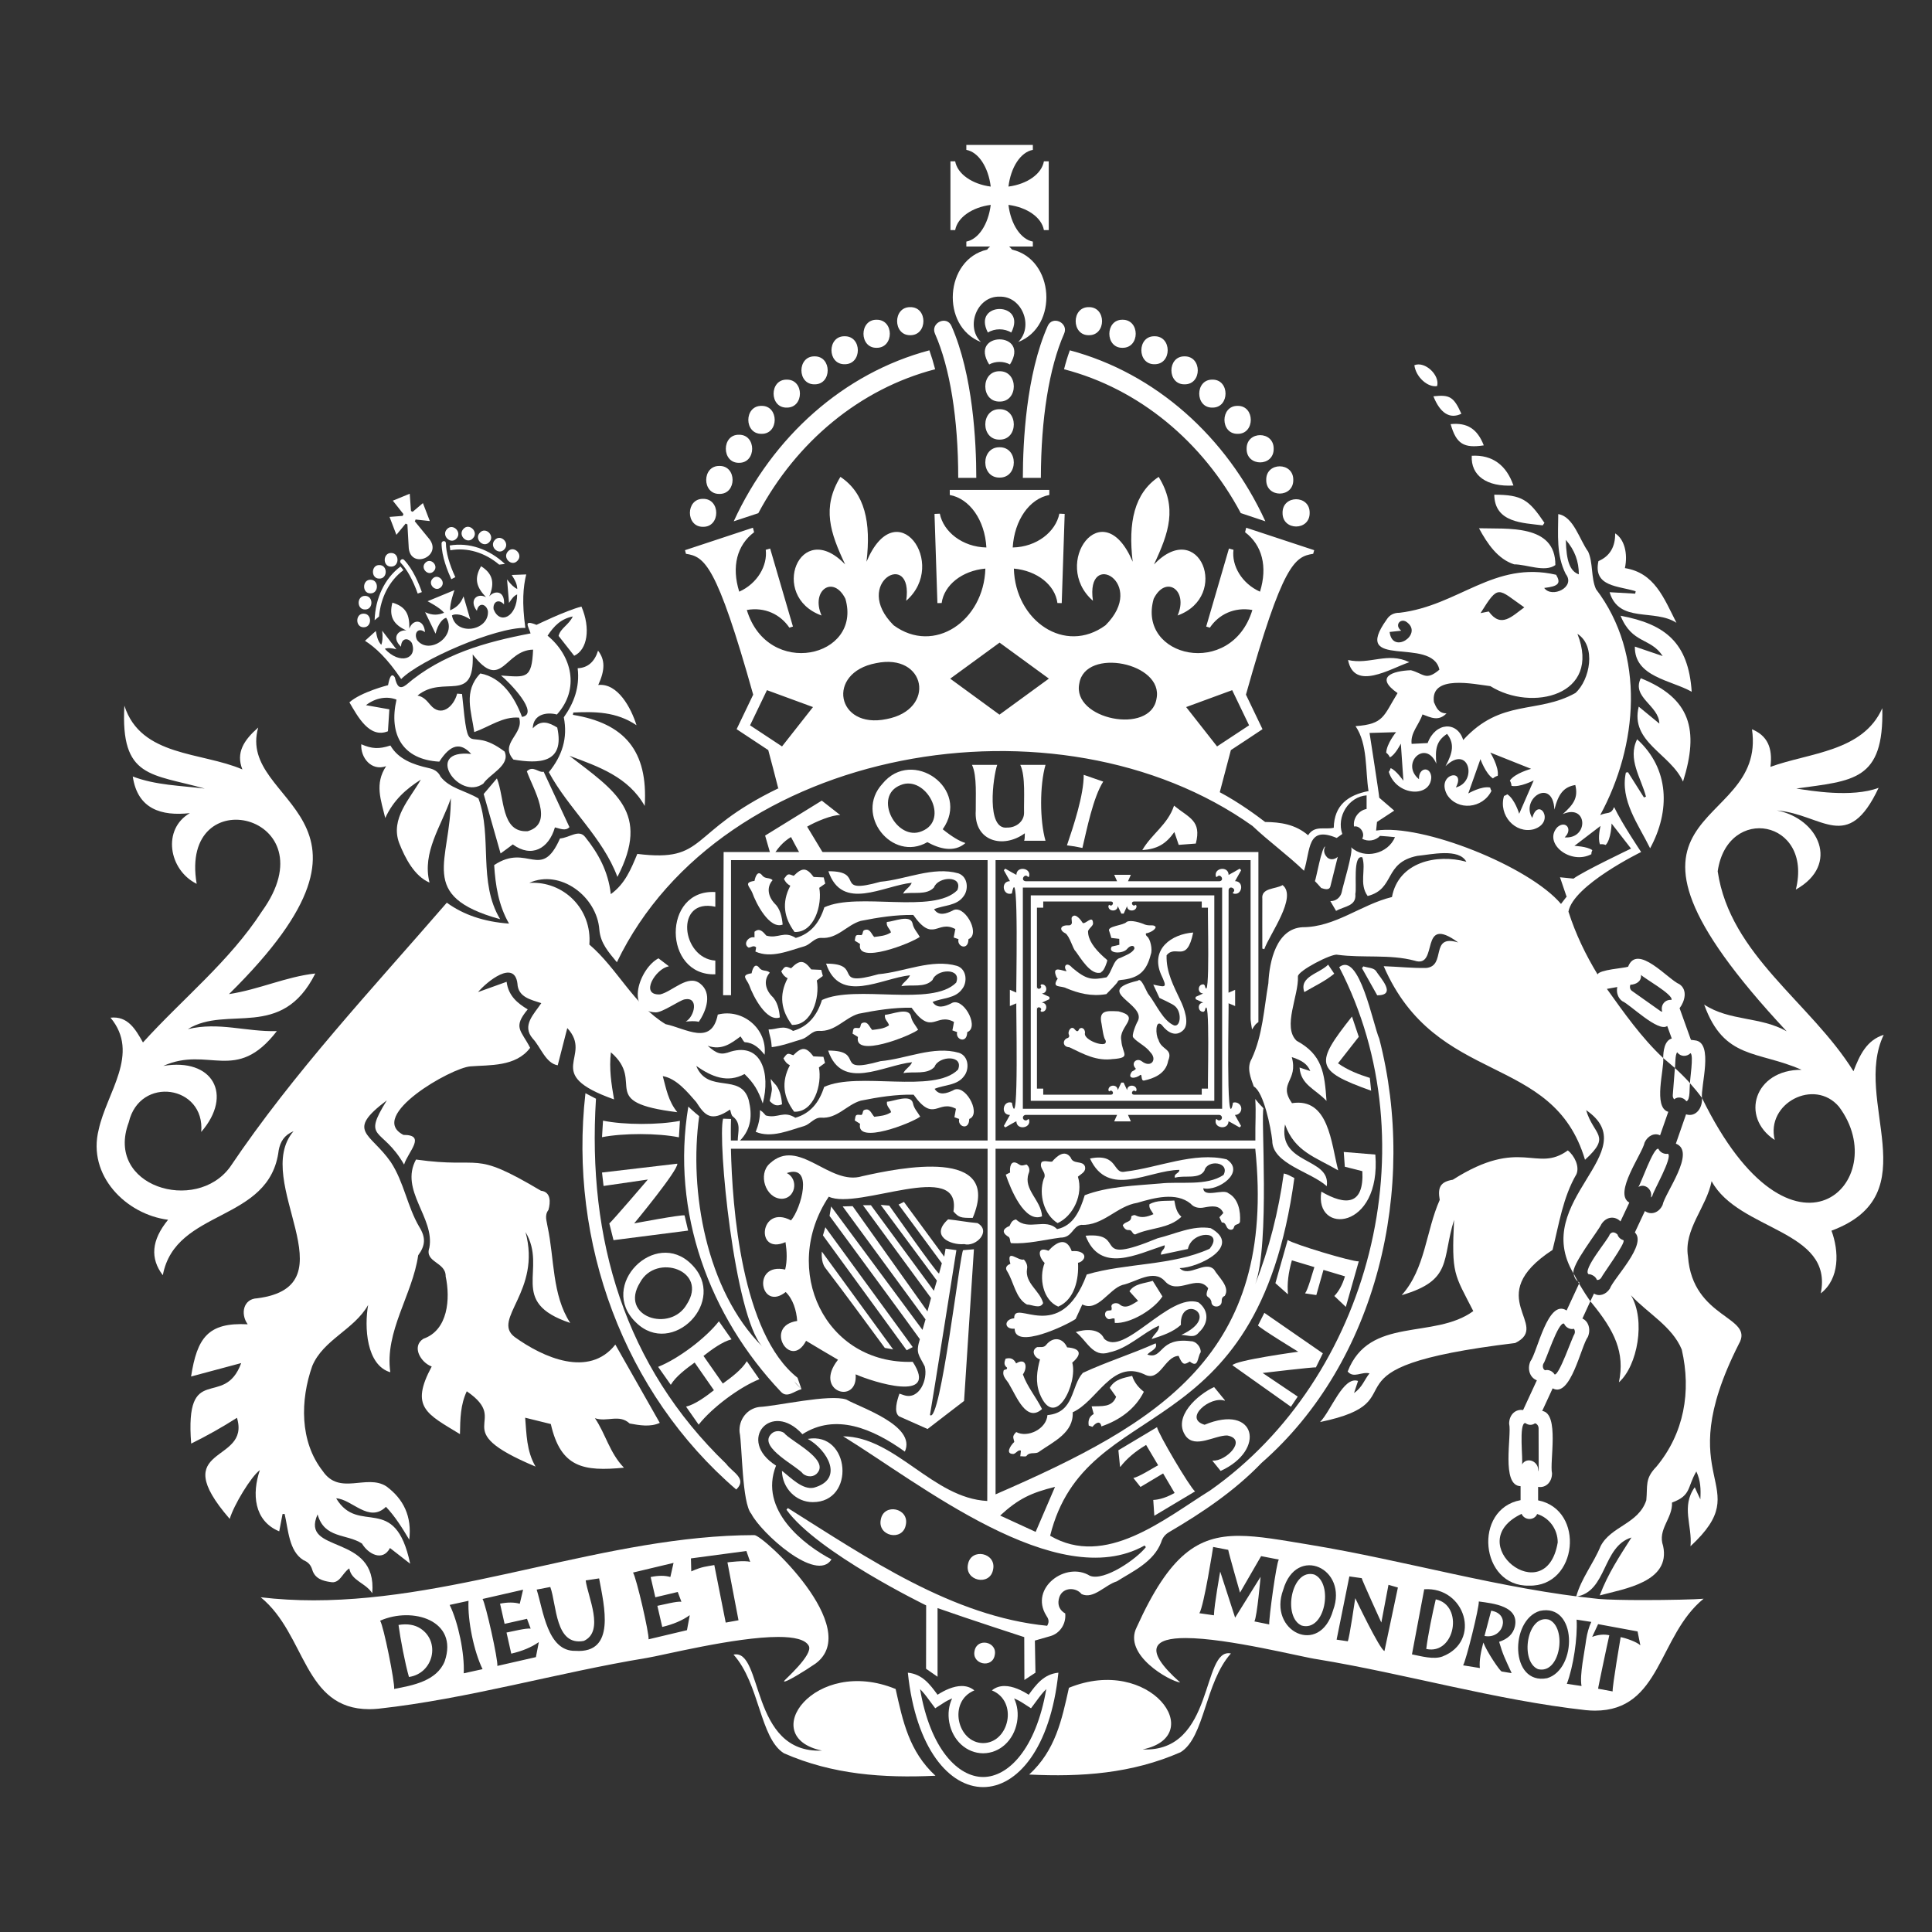 <svg xmlns="http://www.w3.org/2000/svg" viewBox="0 0 40 40" height="40" width="40">

    <rect x="0" y="0" width="40" height="40" fill="#333333" stroke="none"/>

    <path fill="#ffffff" fill-rule="evenodd" d="M34.605 20.702C34.478 20.689 34.372 20.805 34.415 20.947C34.403 20.945 34.39 20.941 34.379 20.934L33.787 20.515C33.747 20.487 33.736 20.431 33.756 20.388C33.868 20.383 33.989 20.323 33.975 20.183C34.02 20.243 34.657 20.596 34.605 20.702ZM32.428 18.573C32.393 18.62 32.319 18.715 32.319 18.715C31.664 17.939 29.449 17.05 28.491 17.196C28.491 17.196 28.503 17.08 28.509 17.018L28.502 17.022L28.866 16.783L28.556 16.516C28.558 16.479 28.355 15.175 28.355 15.175L28.904 15.159C28.904 15.159 28.709 15.396 28.7 15.584C28.731 15.607 28.758 15.638 28.776 15.68C28.886 15.631 29.003 15.396 29.003 15.396L29.056 16.165C29.056 16.165 28.902 15.943 28.792 15.904C28.783 15.932 28.772 15.958 28.753 15.98C28.911 16.492 29.633 16.522 29.633 16.083C29.61 15.855 29.366 15.892 29.379 16.133C28.984 15.808 29.518 15.291 29.738 15.812C29.711 15.511 29.735 15.342 29.96 15.194C30.11 15.388 30.088 15.571 29.928 15.863C30.413 15.396 30.599 16.187 30.142 16.303C30.364 15.889 29.724 16.019 29.96 16.454C30.175 16.794 30.697 16.744 30.879 16.374C30.866 16.354 30.857 16.329 30.852 16.305C30.67 16.268 30.399 16.428 30.399 16.428L30.651 15.717C30.651 15.717 30.758 16.021 30.91 16.116C30.937 16.09 30.973 16.072 31.009 16.062C31.038 15.876 30.855 15.581 30.855 15.581L31.7 15.918C31.7 15.918 31.366 16.006 31.26 16.161C31.28 16.195 31.292 16.232 31.294 16.27C31.469 16.307 31.754 16.157 31.754 16.157L31.453 16.848C31.453 16.848 31.364 16.546 31.207 16.445C31.188 16.46 31.164 16.471 31.139 16.479C31.02 16.878 31.37 17.268 31.754 17.169C32.218 17.024 31.85 16.477 31.724 16.934C31.473 16.533 32.15 16.09 32.182 16.762C32.263 16.439 32.374 16.292 32.615 16.253C32.679 16.516 32.579 16.656 32.354 16.856C32.875 16.628 32.899 17.377 32.395 17.337C32.57 17.169 32.415 16.977 32.244 17.125C31.942 17.451 32.507 17.916 32.948 17.685C32.946 17.655 32.955 17.627 32.967 17.601C32.857 17.522 32.597 17.513 32.597 17.513L33.137 17.1C33.137 17.1 33.074 17.351 33.126 17.481C33.166 17.474 33.206 17.479 33.244 17.494C33.359 17.375 33.366 17.05 33.366 17.05L33.769 17.569C33.769 17.569 32.758 18.051 32.578 18.191L32.298 18.163L32.437 18.572L32.428 18.573ZM29.451 14.791C29.619 14.852 29.778 14.944 29.949 14.77C29.785 14.768 29.736 14.651 29.688 14.537C29.608 13.96 30.518 14.165 30.857 14.206C31.711 14.742 33.164 14.4 32.659 13.123C33.054 13.376 32.919 14.076 32.617 14.348C31.828 14.789 31.081 14.458 30.294 15.321C30.173 14.927 29.72 14.948 29.558 15.384C29.408 15.394 29.368 15.392 29.226 15.401C29.198 15.172 29.379 15.007 29.451 14.791ZM31.559 12.575C31.307 12.754 31.079 13.017 30.823 12.66C30.763 12.672 30.715 12.683 30.653 12.694C31.034 12.084 31.003 12.188 31.559 12.575ZM32.419 11.178C32.606 11.393 32.688 11.626 32.688 11.891C32.507 11.828 32.428 11.622 32.419 11.178ZM24.558 14.639L25.511 14.289L25.861 15.017L25.198 15.454L24.558 14.639ZM23.944 14.468C23.823 15.222 22.188 14.897 22.346 14.15C22.467 13.396 24.101 13.721 23.944 14.468ZM20.693 14.796L19.673 14.051L20.695 13.305L21.716 14.05L20.693 14.796ZM18.354 14.888C17.317 15.104 17.097 13.926 18.137 13.73C19.173 13.512 19.393 14.692 18.354 14.888ZM16.191 15.454L15.529 15.017L15.879 14.289L16.832 14.639L16.191 15.454ZM28.771 13.084C28.854 13.075 28.92 13.067 29.012 13.058C28.854 12.939 29.009 12.774 29.141 12.892C29.453 13.144 28.825 13.555 28.771 13.084ZM35.096 21.54L35.009 21.529L34.774 20.874C34.884 20.728 34.944 20.495 34.771 20.377C34.541 20.284 33.899 19.522 33.708 20.015C33.626 20.045 33.115 20.075 33.076 20.174C32.832 19.772 32.624 19.346 32.473 18.874C32.572 18.325 33.978 17.64 33.978 17.64C33.978 17.64 33.578 17.046 33.419 16.71C33.348 16.875 33.283 16.805 33.13 16.876C33.91 15.442 34.076 13.553 33.043 12.197C32.937 11.962 32.986 11.652 32.881 11.421C32.702 11.176 32.579 10.694 32.262 10.644C32.26 11.07 32.218 11.488 32.417 11.884C32.63 12.158 32.128 12.392 31.971 12.173C32.271 12.138 32.321 12.076 32.218 11.9C30.928 11.602 30.207 12.539 28.976 12.687C28.868 12.685 28.771 12.726 28.709 12.828C27.951 13.885 29.653 13.163 29.801 13.865C29.518 14.105 29.478 13.947 29.211 13.876C28.828 13.891 28.456 14.016 28.935 14.35C28.642 14.824 28.657 14.992 28.065 15.034C28.321 15.409 28.265 15.952 28.334 16.378C27.91 16.46 27.623 16.671 27.614 17.138C27.424 17.183 27.218 17.08 27.083 17.293C26.817 17.065 26.511 17.022 26.193 17.018C26.038 16.899 25.66 16.617 25.254 16.402C25.336 16.092 25.411 15.801 25.484 15.53C25.603 15.452 26.029 15.172 26.139 15.097C26.083 14.979 25.857 14.509 25.796 14.382C26.556 11.676 26.803 11.525 27.188 11.466L27.209 11.391L25.801 10.926L25.778 11.019C26.132 11.286 26.247 11.731 26.087 12.25C25.711 12.082 25.496 11.712 25.538 11.383C25.53 11.381 25.444 11.357 25.444 11.357L24.973 12.972C24.973 12.972 25.041 12.993 25.049 12.995C25.233 12.72 25.556 12.563 25.929 12.629C25.494 14.061 23.536 13.613 23.886 12.397C24.135 11.895 24.61 12.218 24.381 12.743C25.48 12.345 24.832 10.709 23.892 11.686C24.202 11.027 24.379 10.509 23.989 9.873C23.484 10.211 23.354 10.818 23.451 11.63C22.83 10.162 21.749 11.673 22.628 12.438C22.469 11.35 23.767 12.069 22.888 12.946C22.05 13.56 21.02 12.855 20.991 11.772C21.474 11.816 21.845 12.113 21.893 12.485C21.902 12.485 21.982 12.487 21.982 12.487L22.043 10.64C22.043 10.64 21.942 10.635 21.933 10.635C21.857 11.01 21.465 11.325 20.967 11.335C21.002 10.765 21.317 10.323 21.725 10.248V10.143H19.664V10.248C20.074 10.323 20.39 10.765 20.422 11.335C19.926 11.325 19.532 11.01 19.458 10.635C19.449 10.635 19.348 10.64 19.348 10.64L19.408 12.487C19.408 12.487 19.487 12.485 19.496 12.485C19.547 12.113 19.917 11.816 20.401 11.772C20.37 12.855 19.339 13.56 18.502 12.946C17.622 12.069 18.922 11.35 18.762 12.438C19.642 11.671 18.558 10.164 17.94 11.63C18.036 10.818 17.908 10.211 17.4 9.873C17.011 10.509 17.187 11.027 17.498 11.686C16.558 10.709 15.911 12.347 17.009 12.743C16.781 12.218 17.254 11.897 17.503 12.397C17.855 13.614 15.895 14.059 15.462 12.629C15.835 12.563 16.157 12.72 16.343 12.995C16.35 12.993 16.417 12.972 16.417 12.972L15.945 11.357C15.945 11.357 15.861 11.381 15.854 11.383C15.893 11.712 15.68 12.082 15.305 12.25C15.142 11.731 15.258 11.286 15.613 11.019L15.588 10.926L14.182 11.391L14.202 11.466C14.586 11.525 14.834 11.676 15.594 14.382C15.532 14.513 15.308 14.976 15.251 15.097C15.359 15.17 15.79 15.454 15.906 15.53C15.973 15.777 16.041 16.042 16.113 16.322C16.117 16.32 16.119 16.318 16.122 16.316C16.119 16.327 16.117 16.329 16.113 16.322C14.222 17.237 14.651 17.858 13.195 17.679C13.065 17.991 12.942 18.299 12.646 18.512C12.592 18.034 12.384 17.664 12.113 17.326C11.98 17.164 11.796 17.343 11.594 17.36C11.2 18.25 10.926 17.446 10.231 17.911C10.258 18.327 10.319 18.74 10.539 19.122C10.021 19.085 9.593 18.939 9.251 18.689C7.704 20.478 6.086 22.196 4.763 24.162C4.057 25.129 2.166 24.567 2.666 23.236C2.893 22.265 4.25 22.47 4.166 23.436C4.835 22.664 4.404 21.895 3.38 22.069C4.321 21.647 4.886 22.444 5.732 21.348C5.084 21.365 4.536 21.152 3.889 21.307C4.707 20.801 5.83 21.552 6.528 20.155C5.92 20.222 5.37 20.485 4.741 20.582C8.518 16.858 4.884 16.675 5.346 15.063C5.05 15.323 4.88 15.582 5.018 15.93C4.171 15.564 2.916 15.672 2.575 14.61C2.492 16.122 3.135 16.014 4.24 16.327C3.731 16.264 3.227 16.258 2.749 16.077C2.848 16.755 3.344 16.899 3.931 16.835C3.357 17.164 3.487 18.008 4.072 18.299C3.698 16.109 6.87 16.86 5.422 18.87C4.749 19.907 3.778 20.678 2.96 21.583C2.805 21.309 2.646 21.031 2.288 21.07C2.909 21.815 2.207 22.621 2.043 23.389C1.803 24.337 2.611 25.144 3.48 25.254C3.133 25.678 3.106 26.055 3.371 26.402C3.633 25.009 5.586 25.323 5.77 23.816C5.803 23.639 5.884 23.501 6.077 23.421C5.196 24.449 7.312 26.626 5.324 26.88C5.041 26.89 4.971 27.198 5.128 27.418C4.306 27.375 4.081 27.698 3.956 28.499C4.317 28.402 4.655 28.311 4.994 28.221C4.637 29.19 3.824 28.163 3.958 29.888C4.29 29.724 4.602 29.548 4.906 29.354C5.198 30.321 3.418 29.903 4.756 31.447C4.841 31.16 5.198 30.57 5.38 30.437C5.214 30.924 5.254 31.486 5.781 31.705C5.806 31.574 5.828 31.46 5.85 31.346C5.873 31.345 5.87 31.345 5.893 31.345C5.969 31.666 5.98 32.114 6.281 32.3C6.38 32.342 6.435 32.398 6.467 32.506C6.523 32.685 6.684 32.732 6.839 32.754C7.037 32.797 7.086 32.566 7.232 32.472C7.272 32.728 7.565 32.767 7.707 32.986C7.817 31.729 6.205 32.185 6.575 31.354C6.718 31.86 7.175 31.75 7.494 31.957C7.617 32.168 7.92 32.342 8.074 32.05C8.223 32.166 8.359 32.271 8.492 32.375C8.178 30.881 7.429 31.806 6.96 31.021C7.287 31.037 7.637 31.541 7.991 31.197C8.182 31.399 8.33 31.638 8.473 31.877C8.53 31.401 8.359 31.037 7.996 30.771C7.586 30.512 7.03 30.973 6.68 30.454C6.202 29.843 6.216 28.986 6.465 28.281C6.693 27.735 7.33 27.532 7.622 27.018C7.541 27.472 7.583 28.264 8.081 28.411C7.96 27.567 8.541 26.806 8.658 25.99C8.81 25.782 8.817 25.622 8.68 25.4C8.433 24.98 8.364 24.476 8.092 24.061C7.667 23.447 7.144 23.43 8.009 22.782C7.485 23.624 7.913 23.318 8.366 24.111C8.449 23.844 8.835 23.495 8.353 23.497C7.592 23.109 9.344 22.104 9.741 22.078C10.131 22.046 10.68 22.091 10.976 21.694C10.79 21.329 10.61 21.277 10.926 20.898C10.713 20.771 10.525 20.616 10.489 20.327C10.285 20.4 10.106 20.465 9.897 20.54C10.088 20.316 10.651 19.862 10.713 20.364C10.725 20.648 10.996 20.698 11.207 20.769C11.054 20.999 10.797 21.232 11.03 21.503C11.195 21.678 11.296 22.013 11.547 22.056C11.613 21.794 11.678 21.542 11.745 21.285C12.301 21.886 11.189 22.222 12.713 22.762C12.657 22.437 12.608 22.123 12.648 21.787C13.382 22.422 12.332 22.819 14.023 23.027C13.835 22.795 13.792 22.539 13.722 22.28C14.005 22.328 14.232 22.608 14.415 22.817C14.59 23.09 14.718 23.241 15.115 22.972C15.133 23.021 15.137 23.086 15.171 23.114C15.35 23.254 15.278 23.424 15.274 23.613H15.323C15.559 23.366 15.575 23.084 15.502 22.778C15.339 22.198 14.655 22.659 14.415 22.069C14.738 22.295 15.059 22.427 15.415 22.237C15.613 22.431 15.696 22.573 15.792 22.846C15.955 22.222 15.767 21.585 15.13 21.772C14.933 21.845 14.852 21.828 14.651 21.651C14.947 21.755 15.142 21.598 15.332 21.458C15.373 21.514 15.397 21.576 15.424 21.578C15.604 21.589 15.72 21.701 15.83 21.837C15.89 21.303 15.377 20.872 14.861 21.006C14.731 21.662 14.2 21.292 13.78 21.204C13.124 20.808 12.781 20.05 12.202 19.556C12.26 18.82 11.669 18.236 10.958 18.279C11.599 17.989 12.359 18.559 12.409 19.249C12.433 19.531 12.599 19.711 12.772 19.922C14.937 15.42 21.92 14.244 25.931 17.1C26.272 17.423 26.644 17.689 26.998 18.028C27.137 17.599 27.054 17.087 27.675 17.349L27.791 17.267C27.664 16.904 27.926 16.494 28.294 16.467V16.749C28.133 16.777 28.007 16.94 28.034 17.112C28.157 17.085 28.271 17.253 28.202 17.364C28.319 17.433 28.482 17.405 28.572 17.306C28.675 17.311 28.778 17.323 28.881 17.332C28.74 17.679 28.249 17.799 27.975 17.543L27.973 17.545C28.027 17.621 27.789 18.385 27.778 18.476C27.751 18.587 27.65 18.661 27.543 18.656C27.587 18.73 27.623 18.792 27.662 18.859C27.839 18.758 28.085 18.764 28.061 18.508C28.094 18.363 28.003 17.69 28.206 17.75C28.287 18.004 28.133 18.299 28.316 18.551C28.893 18.404 28.641 17.862 29.343 17.72C29.621 17.694 30.207 17.554 30.359 17.842C29.745 17.672 28.953 17.847 28.819 18.572C28.18 18.727 27.646 19.197 26.967 19.197C26.428 19.227 26.281 19.897 26.26 20.357C26.169 20.883 26.142 21.432 25.915 21.921C25.803 22.106 25.897 22.323 25.958 22.494C26.164 22.608 26.312 23.35 26.341 23.615C26.339 24.098 27.142 24.259 27.469 24.559C27.559 23.954 26.449 24.126 26.605 23.28C26.803 23.841 27.233 23.956 27.706 24.231C27.558 23.665 27.512 22.72 26.749 22.84C26.453 22.414 26.884 22.39 26.745 21.886C26.965 21.957 27.07 22.035 27.128 22.175C27.059 22.153 27 22.134 26.906 22.102C26.931 22.461 27.233 22.547 27.464 22.793C27.424 22.205 27.373 21.834 26.845 21.548C26.545 21.264 26.892 20.61 26.872 20.218C26.861 20.103 27.578 19.735 27.688 19.767C28.218 19.839 28.776 19.752 29.289 19.89C29.803 20.058 29.363 18.906 30.191 19.513C29.59 19.33 29.957 20.006 29.523 20.041C29.22 20.045 28.962 20.015 28.648 20.004C29.736 22.511 32.151 21.776 32.816 24.012C33.372 23.506 32.995 23.514 32.839 22.984C34.094 23.848 31.67 24.851 32.579 26.367C32.523 26.197 33.092 25.487 33.157 25.342C33.262 25.183 33.437 25.172 33.55 25.288L33.733 24.899C33.395 24.707 34.005 23.887 34.05 23.654C34.114 23.514 34.256 23.447 34.37 23.506L34.54 23.019C34.22 22.93 34.46 22.128 34.435 21.906C33.986 21.486 33.617 20.96 33.269 20.474L33.484 20.435C33.46 20.545 33.498 20.665 33.588 20.728C33.744 20.792 34.332 21.38 34.518 21.242L34.612 21.501C34.462 21.544 34.435 21.761 34.435 21.906C34.514 21.975 34.599 22.041 34.677 22.112C34.688 22.059 34.679 21.822 34.726 21.787C34.794 21.882 34.922 21.882 35 21.805C35.072 21.845 34.982 22.364 34.991 22.429C35.078 22.526 35.161 22.627 35.238 22.732C35.206 22.494 35.487 21.585 35.096 21.54Z" />
    <path fill="#ffffff" fill-rule="evenodd" d="M27.455 17.724C27.41 17.668 27.399 17.588 27.439 17.528C27.368 17.513 27.247 18.204 27.224 18.243C27.271 18.292 27.314 18.338 27.354 18.385C27.417 18.405 27.523 18.443 27.545 18.348L27.697 17.739C27.626 17.806 27.512 17.812 27.455 17.724ZM18.543 34.969C16.868 34.282 15.651 35.96 17.018 36.244C15.518 36.311 15.808 34.127 15.187 34.257C15.731 34.862 15.731 35.988 16.231 36.3C17.24 36.742 18.287 36.815 19.368 36.765C18.823 36.264 18.691 35.635 18.543 34.969ZM23.657 36.22C25.021 35.94 23.812 34.259 22.131 34.944C21.983 35.611 21.852 36.24 21.308 36.74C22.388 36.793 23.435 36.72 24.444 36.277C24.944 35.966 24.944 34.838 25.485 34.233C24.868 34.104 25.157 36.287 23.657 36.22ZM34.633 22.674C34.63 22.707 34.642 22.739 34.662 22.76C34.738 22.694 34.859 22.72 34.915 22.801C35.002 22.774 34.973 22.494 34.991 22.427C34.892 22.317 34.787 22.212 34.677 22.112L34.633 22.674ZM34.213 24.752C34.222 24.672 34.642 23.951 34.532 23.887C34.457 23.902 34.368 23.859 34.336 23.785C34.235 23.74 33.966 24.528 33.92 24.576C34.054 24.49 34.224 24.632 34.179 24.793C34.193 24.784 34.204 24.77 34.213 24.752Z" />
    <path fill="#ffffff" fill-rule="evenodd" d="M39 21.425C38.65 21.535 38.505 21.837 38.374 22.179C37.493 20.758 35.819 19.778 35.563 18.04C35.762 16.65 37.541 16.968 37.181 18.417C38.103 17.903 37.657 16.947 36.787 16.779C37.733 16.858 38.249 17.683 38.895 16.311C38.336 16.52 37.484 16.37 37.191 16.326C38.368 16.161 39.007 16.172 38.971 14.662C38.57 15.566 37.462 15.582 36.655 15.877C36.706 15.474 36.585 15.228 36.273 15.099C36.592 17.306 32.543 16.587 36.991 21.352C36.446 21.042 35.812 21.146 35.283 20.799C35.695 21.945 36.39 21.748 37.3 22.149C36.323 22.143 36.02 23.129 36.744 23.602C36.556 22.84 37.565 22.317 38.072 22.911C39.227 24.446 37.114 26.578 35.238 22.732C35.251 22.944 35.108 23.135 34.908 23.071L34.697 23.678C35.126 23.844 34.468 24.701 34.422 24.948C34.346 25.112 34.18 25.163 34.056 25.073L33.848 25.517C34.108 25.764 33.41 26.462 33.33 26.68C33.249 26.806 33.105 26.849 33.002 26.781L32.926 26.942C32.942 26.962 32.953 26.976 32.955 26.976C33.429 27.554 33.646 28.002 33.518 28.619C33.903 28.277 34.076 27.332 33.767 26.817C34.115 27.192 34.621 27.461 34.819 27.941C35.02 28.813 34.866 29.677 34.294 30.366C34.05 30.618 34.115 30.753 34.085 31.061C33.922 31.554 33.354 31.595 33.139 32.011C32.989 32.375 32.74 32.674 32.633 33.057C33.278 32.952 33.168 32.02 33.778 31.832C33.531 32.222 33.291 32.579 33.121 33.031C33.632 32.894 34.594 32.752 34.433 32.007C34.312 31.664 34.633 31.438 34.617 31.109C35.022 30.96 34.928 30.792 35.121 30.465C35.211 30.661 35.215 30.829 35.204 31.042C35.153 30.936 35.123 30.868 35.088 30.792C34.801 31.193 35.04 31.584 35 32.013C36.408 30.708 34.538 30.717 36 27.827C36.336 27.25 35.043 27.315 34.948 26.014C34.857 25.452 35.334 24.991 35.437 24.455C35.998 25.489 37.966 25.456 37.697 26.778C38.092 26.47 38.076 25.904 37.919 25.48C39.948 24.724 38.347 22.793 39 21.425Z" />
    <path fill="#ffffff" fill-rule="evenodd" d="M32.96 26.397C33.005 26.417 33.045 26.449 33.061 26.499C33.094 26.505 33.132 26.488 33.153 26.453C33.17 26.402 33.67 25.724 33.612 25.678C33.556 25.659 33.505 25.62 33.489 25.56C33.44 25.512 33.372 25.489 33.325 25.562C33.307 25.648 32.749 26.298 32.892 26.382C32.917 26.38 32.938 26.386 32.96 26.397ZM32.668 26.531C32.677 26.546 32.686 26.561 32.693 26.576L32.702 26.557L32.668 26.531ZM13.036 29.472C13.238 29.509 13.464 29.55 13.66 29.459C13.354 28.919 13.054 28.389 12.74 27.838C12.195 28.531 11.249 28.109 10.655 27.681C10.171 27.312 11.216 26.738 10.88 25.508C11.346 26.285 10.5 26.955 11.806 27.39C11.427 26.809 11.48 26.061 11.337 25.396C11.321 25.28 11.267 25.166 11.355 25.05C11.399 24.892 11.409 24.677 11.2 24.653C9.741 23.787 10.036 24.207 8.613 24.007C8.267 24.643 9.007 25.211 8.889 25.835C8.785 26.139 9.232 26.126 9.227 26.425C9.326 26.888 9.278 27.539 8.767 27.717C8.512 27.877 8.714 28.213 8.938 28.292C8.485 29.136 8.832 29.27 9.523 29.692C9.528 29.367 9.534 29.082 9.664 28.805C10.619 29.461 9.196 29.571 11.088 30.364C10.897 30.038 10.902 29.681 10.873 29.352C11.052 29.395 11.225 29.438 11.404 29.483C11.61 30.389 12.083 30.467 12.918 30.387C12.621 30.081 12.536 29.681 12.317 29.362C12.57 29.449 12.819 29.27 13.036 29.472ZM30.079 24.425C29.821 24.468 29.762 24.582 29.808 24.843C29.521 25.487 29.512 26.27 29.02 26.815C30.081 26.505 29.846 26.089 30.105 25.256C30.05 26.387 30.108 26.372 30.503 27.145C29.686 27.741 28.35 27.242 27.902 28.396C28.027 28.544 28.188 28.393 28.354 28.434C28.247 28.566 28.204 28.725 28.034 28.841C28.07 28.729 28.094 28.66 28.117 28.591C27.81 28.484 27.559 29.209 27.33 29.442C29.514 28.988 27.067 28.325 31.37 27.806C32.132 27.435 30.651 26.854 32.144 25.878C32.278 25.344 32.357 24.793 32.639 24.309C32.706 24.151 32.599 23.928 32.46 23.818C31.805 24.294 31.494 23.525 30.079 24.425ZM8.032 15.14C8.043 14.991 8.052 14.847 8.061 14.686C7.899 14.656 7.747 14.63 7.577 14.6C7.776 14.445 8.016 14.408 8.209 14.485C8.043 15.215 8.341 15.728 9.095 15.769C9.325 15.412 9.532 15.36 9.756 15.61C8.761 15.504 9.5 16.593 10.007 16.223C10.142 16.021 10.572 15.844 10.447 15.56C9.658 14.963 9.713 15.844 9.566 14.369C9.534 14.367 9.496 14.363 9.465 14.361C9.391 14.641 9.126 14.856 8.909 14.593C8.834 14.505 8.767 14.423 8.644 14.401C9.184 13.954 9.826 14.598 9.787 13.549C10.389 14.33 10.442 13.461 11.037 13.45C11.011 14.068 10.888 14.021 10.373 13.986C10.541 14.119 11.184 14.781 10.808 14.843C10.653 14.429 10.389 14.025 9.945 13.943C9.586 14.313 9.761 14.729 9.819 15.157C10.137 15.045 10.409 14.83 10.747 14.858C10.859 15.2 10.33 15.386 10.63 15.726C11.144 15.812 11.702 15.816 11.537 15.063C11.37 14.961 11.204 14.89 11.03 15.08C11.039 14.787 11.316 14.737 11.53 14.793C12.005 14.27 11.846 13.579 11.337 13.161C11.473 12.955 11.615 12.813 11.859 12.763C11.776 12.941 11.604 13.004 11.565 13.166C11.678 13.31 11.783 13.445 11.888 13.577C12.162 13.452 12.232 13.01 12.038 12.558C11.702 12.647 11.108 12.937 11.108 12.937C10.819 12.821 10.944 12.97 10.985 13.114C10.057 13.291 9.148 13.543 8.411 14.178C8.279 14.279 8.218 14.219 8.175 14.025C8.086 13.885 8.047 14.126 8.034 14.186C8.034 14.186 7.476 14.326 7.234 14.541C7.406 14.834 7.648 15.295 8.032 15.14Z" />
    <path fill="#ffffff" fill-rule="evenodd" d="M11.673 14.851C11.758 15.284 11.639 15.646 11.363 15.988C11.776 16.751 12.474 17.33 12.783 18.155C13.473 16.824 12.736 16.376 11.789 15.648C12.397 15.872 13.011 16.088 13.348 16.686C13.42 15.545 12.931 14.976 11.861 14.8C11.863 14.783 11.866 14.768 11.87 14.752C12.317 14.731 12.76 14.733 13.178 15.015C13.068 14.66 12.79 14.137 12.386 14.182C12.53 13.868 12.528 13.659 12.382 13.471C12.314 13.691 12.178 13.827 11.96 13.835C12.007 14.231 11.88 14.559 11.673 14.851ZM8.263 17.451C8.389 17.771 8.581 18.14 8.893 18.273C8.732 17.644 9.142 17.097 9.334 16.527C9.337 17.838 8.617 18.549 10.355 19.031C9.891 18.26 10.198 17.323 9.906 16.531C9.626 16.365 9.312 16.324 9.122 16.081C9.07 15.967 8.976 15.924 8.875 15.902C8.548 15.829 8.247 15.717 8.083 15.435C7.844 15.513 7.698 15.504 7.48 15.409C7.462 15.689 7.691 15.971 7.994 15.863C7.752 16.23 7.886 16.559 7.976 16.936C8.149 16.559 8.415 16.331 8.713 16.141C8.485 16.542 8.079 16.947 8.263 17.451ZM15.243 30.839C15.48 30.613 15.159 30.48 15.034 30.306C12.937 28.286 12.155 25.663 12.339 22.748C12.289 22.722 12.225 22.689 12.121 22.634C11.769 25.726 12.922 28.845 15.243 30.839ZM33.971 14.042C33.773 14.44 34.348 14.604 34.355 14.981C34.202 14.856 34.074 14.75 33.928 14.63C33.745 15.366 34.587 15.603 34.845 16.182C35.182 15.108 35 14.457 33.971 14.042ZM10.926 17.209C10.37 17.244 10.451 16.522 10.288 16.116C10.187 16.236 10.104 16.333 10.014 16.439C10.128 16.841 10.243 17.242 10.364 17.67C10.458 17.601 10.536 17.545 10.617 17.483C11.005 17.767 11.361 17.573 11.489 17.13C11.604 17.158 11.709 17.21 11.79 17.125C11.61 16.736 11.435 16.361 11.256 15.978C11.144 16.003 11.039 15.84 10.908 15.969C11.032 16.327 11.491 17.043 10.926 17.209ZM33.865 12.242C33.863 12.259 33.859 12.276 33.855 12.291C33.68 12.281 33.507 12.272 33.325 12.261C33.52 12.912 34.249 12.597 34.709 12.894C34.444 12.371 34.254 11.861 33.642 11.762C33.708 11.452 33.626 11.159 33.44 11.043C33.444 11.316 33.334 11.514 33.094 11.617C32.977 12.156 33.52 12.128 33.865 12.242ZM33.706 15.988C33.691 15.989 33.677 15.993 33.662 15.995C33.538 16.57 33.924 17.072 34.164 17.563C34.583 16.792 34.567 15.917 33.895 15.306C33.691 15.715 33.977 16.105 34.078 16.494C34.063 16.499 34.05 16.505 34.036 16.51C33.926 16.337 33.816 16.161 33.706 15.988ZM33.552 12.748C33.791 13.338 34.175 13.196 34.424 13.583C34.215 13.512 34.032 13.45 33.848 13.387C33.837 14.016 34.601 14.081 35.025 14.322C34.957 13.306 34.48 12.922 33.552 12.748ZM31.348 11.684C31.61 11.684 31.985 11.856 32.202 11.699C32.208 10.842 31.197 10.956 30.621 10.937C30.794 11.258 31.011 11.576 31.348 11.684ZM28.475 23.904C28.258 23.886 28.056 23.869 27.821 23.85C27.83 23.97 27.837 24.059 27.843 24.156C27.975 24.19 28.087 24.218 28.206 24.248C28.242 24.955 27.864 24.966 27.357 24.672C27.206 25.568 28.601 25.476 28.475 23.904ZM27.991 21.046C27.222 22.02 27.215 22.162 28.388 22.582C28.377 22.47 28.37 22.399 28.361 22.317C28.133 22.246 27.906 22.158 27.702 22.015C27.852 21.824 27.989 21.649 28.132 21.466C28.09 21.341 28.047 21.212 27.991 21.046ZM24.404 17.492C24.532 17.483 24.646 17.474 24.758 17.465C24.881 16.988 24.621 16.936 24.307 16.68C24.178 17.074 23.841 17.267 23.65 17.601C23.96 17.578 24.137 17.476 24.314 17.226C24.346 17.321 24.375 17.407 24.404 17.492ZM26.175 19.653C26.287 19.339 26.866 18.568 26.554 18.325C26.41 18.413 26.108 18.376 26.135 18.611C26.133 18.954 26.135 19.296 26.135 19.64C26.15 19.643 26.162 19.647 26.175 19.653ZM31.94 10.877C31.953 10.859 31.966 10.842 31.976 10.825C31.651 10.343 31.511 10.244 30.937 10.242C30.946 10.825 31.529 10.825 31.94 10.877ZM30.471 9.436C30.449 9.847 30.782 10.084 31.334 10.052C31.191 9.638 30.906 9.412 30.471 9.436ZM29.179 13.71C28.727 13.491 28.361 13.768 27.91 13.665C28.038 14.315 28.785 13.842 29.179 13.71ZM30.034 8.781C30.151 9.193 30.307 9.283 30.72 9.221C30.588 8.881 30.377 8.745 30.034 8.781ZM30.256 8.566C30.097 8.213 30.014 8.168 29.677 8.205C29.816 8.553 30.016 8.683 30.256 8.566ZM28.198 20.045C28.305 20.233 28.411 20.422 28.514 20.607C28.93 20.607 28.578 20.248 28.482 20.095C28.428 20.035 28.312 20.035 28.226 20.008C28.216 20.02 28.207 20.032 28.198 20.045ZM27.005 20.54C27.216 20.415 27.435 20.316 27.624 20.159C27.581 20.093 27.547 20.045 27.498 19.972C27.317 20.157 26.89 20.217 27.005 20.54ZM29.754 7.993C29.814 7.769 29.505 7.472 29.283 7.561C29.314 7.81 29.565 8.028 29.754 7.993ZM8.978 11.828C9.092 11.717 8.92 11.536 8.808 11.65C8.693 11.761 8.866 11.943 8.978 11.828ZM9.13 12.156C9.243 12.046 9.07 11.865 8.96 11.977C8.844 12.089 9.016 12.27 9.13 12.156Z" />
    <path fill="#ffffff" fill-rule="evenodd" d="M8.339 10.679L8.337 10.681L8.065 10.702L8.207 11.073L8.399 10.84C8.411 10.847 8.422 10.853 8.435 10.857C8.435 10.859 8.463 11.35 8.463 11.352C8.512 11.787 9.151 11.52 8.897 11.171L8.588 10.793C8.595 10.782 8.601 10.769 8.604 10.756L8.899 10.788L8.756 10.416L8.543 10.597C8.532 10.59 8.521 10.584 8.509 10.581L8.483 10.222C8.397 10.257 8.22 10.33 8.133 10.366L8.353 10.644C8.346 10.655 8.341 10.668 8.339 10.679ZM7.556 12.619C7.732 12.625 7.736 12.337 7.559 12.337C7.384 12.334 7.379 12.619 7.556 12.619ZM7.527 12.987C7.704 12.991 7.707 12.705 7.53 12.705C7.355 12.7 7.352 12.987 7.527 12.987ZM8.095 11.731C8.272 11.736 8.276 11.449 8.099 11.449C7.924 11.445 7.918 11.731 8.095 11.731ZM7.667 12.285C7.846 12.291 7.85 12.003 7.671 12.003C7.498 11.999 7.492 12.285 7.667 12.285ZM9.319 12.636C9.31 12.494 9.409 12.218 9.409 12.218C9.272 12.274 8.991 12.39 8.852 12.448C8.852 12.448 9.108 12.578 9.195 12.687C9.077 12.731 8.964 12.75 8.801 12.674L9.018 13.12C9.065 12.922 9.164 12.806 9.238 12.791C9.473 13.163 8.888 13.573 8.637 13.254C8.563 13.12 8.649 12.976 8.799 13.088C8.778 12.812 8.545 12.812 8.474 13.017C8.482 12.733 8.413 12.562 8.124 12.477C8.05 12.761 8.142 12.931 8.415 13.053C8.26 13.032 8.092 13.191 8.303 13.39C8.305 13.211 8.449 13.191 8.527 13.312C8.651 13.643 8.276 13.77 7.967 13.433C8.036 13.407 8.11 13.418 8.207 13.443L7.913 13.058C7.929 13.194 7.918 13.291 7.893 13.351C7.83 13.277 7.808 13.211 7.781 13.064L7.557 13.267C7.772 13.405 8.012 13.624 8.306 14.059C8.696 13.663 10.27 12.982 10.877 13C10.803 12.476 10.832 12.147 10.895 11.893L10.595 11.904C10.675 12.031 10.704 12.093 10.709 12.194C10.649 12.168 10.577 12.104 10.498 11.996L10.539 12.483C10.595 12.395 10.64 12.335 10.707 12.307C10.707 12.769 10.35 12.944 10.22 12.616C10.198 12.472 10.316 12.384 10.435 12.513C10.456 12.218 10.229 12.222 10.13 12.349C10.247 12.065 10.202 11.876 9.96 11.723C9.806 11.988 9.87 12.162 10.063 12.364C9.875 12.265 9.705 12.429 9.873 12.646C9.909 12.459 10.068 12.502 10.102 12.651C10.131 13.062 9.435 13.178 9.357 12.741C9.422 12.7 9.572 12.715 9.736 12.825L9.597 12.347C9.53 12.517 9.435 12.584 9.319 12.636ZM16.689 27.76C16.9 27.887 17.135 28.027 17.35 28.152C16.825 28.813 17.767 29.098 17.715 28.454C18.067 28.611 19.453 29.052 18.897 28.195C17.079 28.256 16.153 26.283 17.159 24.776C17.77 25.064 19.919 23.983 19.74 25.082C19.852 25.206 19.884 25.217 20.139 25.215C20.762 23.738 18.621 24.179 17.852 24.352C17.168 24.561 16.538 23.525 15.933 24.093C15.691 24.313 15.848 24.804 16.175 24.819C16.465 24.828 16.547 24.416 16.29 24.287C16.854 24.091 16.583 25.028 16.377 25.267C15.731 24.922 15.624 25.999 16.263 25.717C16.292 25.909 16.301 26.1 16.256 26.285C15.557 26.13 15.743 27.166 16.267 26.75C16.419 26.897 16.489 27.129 16.505 27.349C15.805 27.452 16.364 28.381 16.689 27.76Z" />
    <path fill="#ffffff" fill-rule="evenodd" d="M18.72 28.887C18.691 28.876 18.66 28.867 18.622 28.854C18.574 28.99 18.498 29.238 18.615 29.324L19.204 29.586L19.96 29.005L20.164 25.865L19.942 25.883C19.882 25.891 19.469 29.509 19.254 29.296C19.298 29.059 19.801 25.883 19.801 25.883C19.801 25.883 19.651 25.861 19.577 25.852C19.565 25.924 19.549 26.018 19.549 26.018L18.715 24.884L18.604 24.939L19.5 26.154L19.442 26.369C19.359 26.315 18.496 25.077 18.411 24.961L18.234 24.946L19.397 26.514L19.335 26.725L18.032 24.953L17.866 24.952L19.276 26.875L19.202 27.151L17.653 24.972L17.447 24.978L19.162 27.317L19.099 27.534L17.207 24.978L17.175 25.174C17.175 25.174 18.937 27.569 19.045 27.726C18.953 28.021 19.023 28.045 19.146 28.29C19.215 28.563 19.032 28.986 18.72 28.887Z" />
    <path fill="#ffffff" fill-rule="evenodd" d="M18.897 27.89L17.088 25.409C17.088 25.409 17.052 25.525 17.038 25.577C17.173 25.76 18.772 27.956 18.772 27.956L18.897 27.89ZM17.083 26.245C17.502 26.793 17.911 27.353 18.319 27.907C18.379 27.915 18.492 27.939 18.492 27.939L17.016 25.913C17.016 25.913 16.991 26.119 17.083 26.245ZM20.238 25.323C20.038 25.306 19.825 25.265 19.63 25.245C19.249 25.588 19.677 25.784 19.962 25.758C20.206 25.823 20.532 25.489 20.238 25.323ZM20.177 34.181C20.117 34.461 20.545 34.55 20.595 34.268C20.655 33.988 20.229 33.899 20.177 34.181ZM20.561 32.496C20.635 32.149 20.106 32.037 20.041 32.386C19.967 32.734 20.498 32.846 20.561 32.496ZM18.754 31.57C18.828 31.223 18.299 31.111 18.236 31.46C18.162 31.808 18.691 31.92 18.754 31.57ZM21.913 34.631C21.612 34.662 21.456 34.871 21.298 35.088C21.157 34.997 20.971 34.907 20.798 34.907C20.704 34.907 20.613 34.933 20.536 34.998C21.088 35.224 20.892 36.085 20.355 36.089C19.817 36.085 19.621 35.224 20.173 34.998C20.095 34.933 20.005 34.907 19.911 34.907C19.738 34.907 19.552 34.997 19.411 35.088C19.252 34.871 19.097 34.662 18.796 34.631C18.96 36.21 19.659 37 20.355 37C21.052 37 21.749 36.21 21.913 34.631ZM21.662 34.971C21.446 36.223 20.868 36.791 20.355 36.791C19.841 36.791 19.262 36.223 19.049 34.971C19.113 35.034 19.177 35.116 19.249 35.215L19.363 35.368L19.52 35.267C19.586 35.222 19.653 35.189 19.713 35.163C19.644 35.308 19.621 35.48 19.653 35.658C19.722 36.033 20.009 36.298 20.355 36.3C20.7 36.298 20.987 36.033 21.056 35.658C21.088 35.48 21.065 35.308 20.996 35.163C21.056 35.189 21.122 35.222 21.189 35.267L21.346 35.368L21.46 35.215C21.532 35.116 21.595 35.034 21.662 34.971ZM16.929 30.488C17.16 30.202 16.35 29.827 16.233 29.666C16.137 29.606 16.016 29.621 15.951 29.707C15.72 29.98 16.518 30.362 16.626 30.514C16.724 30.592 16.861 30.581 16.929 30.488Z" />
    <path fill="#ffffff" fill-rule="evenodd" d="M16.826 31.1C17.72 31.104 17.604 29.636 16.724 29.791C17.131 30.021 17.485 30.624 16.85 30.801C16.612 30.852 16.366 30.585 16.189 30.452C16.197 30.811 16.48 31.1 16.826 31.1Z" />
    <path fill="#ffffff" fill-rule="evenodd" d="M15.556 31.343C15.752 31.729 16.902 32.782 17.215 32.286C16.653 31.991 15.702 31.266 16.067 30.344C15.242 29.821 15.971 28.985 16.613 29.694C17.299 29.255 18.059 29.571 18.734 30.054C18.978 29.513 17.799 29.138 17.525 28.977C17.178 28.856 16.084 29.113 15.718 29.13C15.469 29.162 15.29 29.393 15.312 29.651C15.368 29.927 15.359 31.122 15.556 31.343ZM25.689 10.623L26.198 10.793C25.393 9.04 23.922 7.726 22.15 7.253C22.105 7.375 22.065 7.505 22.03 7.645C23.586 8.049 24.901 9.147 25.689 10.623ZM15.191 10.793L15.7 10.625C16.489 9.147 17.803 8.049 19.361 7.645C19.325 7.505 19.285 7.375 19.242 7.253C17.469 7.724 15.996 9.04 15.191 10.793ZM24.525 7.957C24.89 7.963 24.89 7.373 24.525 7.378C24.162 7.373 24.162 7.963 24.525 7.957ZM23.24 7.201C23.605 7.205 23.605 6.615 23.24 6.62C22.877 6.615 22.877 7.207 23.24 7.201ZM22.543 6.94C22.908 6.945 22.908 6.353 22.543 6.359C22.18 6.353 22.18 6.945 22.543 6.94ZM23.902 7.541C24.267 7.546 24.267 6.956 23.902 6.962C23.54 6.956 23.54 7.546 23.902 7.541ZM25.101 8.439C25.464 8.444 25.464 7.854 25.101 7.86C24.738 7.854 24.738 8.446 25.101 8.439ZM26.554 10.618C26.549 10.995 27.121 10.995 27.115 10.618C27.121 10.242 26.549 10.242 26.554 10.618ZM26.216 9.936C26.211 10.313 26.781 10.313 26.776 9.936C26.781 9.561 26.209 9.561 26.216 9.936ZM25.624 8.982C25.987 8.988 25.987 8.398 25.624 8.403C25.26 8.398 25.26 8.988 25.624 8.982ZM25.81 9.292C25.805 9.667 26.375 9.667 26.37 9.292C26.375 8.915 25.805 8.915 25.81 9.292ZM16.864 7.957C17.227 7.963 17.227 7.373 16.864 7.378C16.502 7.373 16.502 7.963 16.864 7.957ZM16.288 8.439C16.653 8.444 16.653 7.854 16.288 7.86C15.926 7.854 15.926 8.446 16.288 8.439ZM14.556 10.907C14.92 10.913 14.92 10.323 14.556 10.328C14.193 10.323 14.193 10.913 14.556 10.907ZM17.487 7.541C17.852 7.546 17.852 6.956 17.487 6.962C17.124 6.956 17.124 7.546 17.487 7.541ZM15.299 9.582C15.664 9.587 15.664 8.995 15.299 9.001C14.937 8.995 14.937 9.587 15.299 9.582ZM14.895 10.226C15.258 10.231 15.258 9.641 14.895 9.647C14.53 9.641 14.53 10.233 14.895 10.226ZM18.846 6.94C19.209 6.943 19.209 6.353 18.846 6.359C18.483 6.353 18.483 6.945 18.846 6.94ZM15.767 8.982C16.13 8.988 16.13 8.398 15.767 8.403C15.402 8.398 15.402 8.988 15.767 8.982ZM18.149 7.201C18.514 7.205 18.514 6.615 18.149 6.62C17.787 6.615 17.787 7.207 18.149 7.201ZM21.177 9.893H21.55C21.552 8.67 21.722 7.612 22.03 6.912C22.135 6.686 21.79 6.521 21.691 6.751C21.245 7.761 21.178 9.15 21.177 9.893ZM19.839 9.893H20.213C20.213 9.15 20.144 7.761 19.7 6.751C19.601 6.521 19.256 6.686 19.359 6.912C19.668 7.612 19.839 8.67 19.839 9.893ZM20.695 9.888C21.088 9.893 21.088 9.255 20.695 9.26C20.301 9.255 20.301 9.893 20.695 9.888ZM20.695 9.102C21.088 9.107 21.088 8.467 20.695 8.472C20.301 8.467 20.301 9.107 20.695 9.102ZM20.695 8.314C21.088 8.319 21.088 7.681 20.695 7.686C20.301 7.681 20.301 8.319 20.695 8.314ZM20.48 7.546C20.608 7.475 20.781 7.475 20.91 7.546C21.345 6.852 20.045 6.854 20.48 7.546Z" />
    <path fill="#ffffff" fill-rule="evenodd" d="M20.937 6.885C21.274 6.234 20.115 6.236 20.453 6.885C20.595 6.796 20.796 6.796 20.937 6.885Z" />
    <path fill="#ffffff" fill-rule="evenodd" d="M20.512 4.242C20.462 4.643 20.26 4.953 20.007 5.002V5.104H20.5C20.476 5.121 20.455 5.143 20.438 5.168C19.559 5.369 19.469 6.755 20.308 7.081C19.982 6.755 20.233 6.126 20.695 6.142C21.157 6.126 21.41 6.755 21.081 7.081C21.922 6.755 21.83 5.369 20.953 5.168C20.935 5.143 20.913 5.121 20.892 5.104H21.384V5.002C21.131 4.953 20.928 4.643 20.879 4.242C21.267 4.292 21.567 4.503 21.613 4.764H21.713V3.34H21.613C21.567 3.601 21.267 3.812 20.879 3.863C20.928 3.461 21.131 3.149 21.384 3.103V3H20.007V3.103C20.26 3.149 20.462 3.461 20.512 3.863C20.124 3.812 19.823 3.601 19.776 3.34H19.678V4.764H19.776C19.823 4.503 20.124 4.292 20.512 4.242ZM32.666 26.529L32.668 26.531C32.637 26.475 32.606 26.419 32.581 26.367C32.588 26.432 32.617 26.492 32.666 26.529ZM32.596 27.623C32.554 27.674 32.278 28.488 32.186 28.456C32.148 28.391 32.061 28.348 31.989 28.37C31.946 28.35 31.931 28.288 31.953 28.236C32.005 28.182 32.262 27.349 32.383 27.405C32.415 27.483 32.509 27.534 32.587 27.511C32.608 27.541 32.614 27.584 32.596 27.623ZM31.845 30.465C31.872 30.26 31.614 30.146 31.511 30.321C31.538 30.243 31.439 29.462 31.579 29.462C31.639 29.507 31.716 29.515 31.78 29.468C31.821 29.476 31.855 29.52 31.855 29.573L31.857 30.417C31.857 30.435 31.852 30.45 31.845 30.465ZM32.251 31.934C32.011 33.368 30.229 31.948 31.503 31.343C31.563 31.481 31.765 31.486 31.825 31.346C32.07 31.421 32.251 31.656 32.251 31.934ZM32.435 27.132C32.045 26.88 31.83 27.995 31.684 28.187C31.615 28.35 31.677 28.525 31.819 28.578L31.534 29.194C31.379 29.168 31.245 29.289 31.245 29.476C31.303 29.715 31.072 30.758 31.482 30.77V31.059C30.493 31.242 30.641 32.853 31.657 32.829C32.668 32.855 32.825 31.257 31.845 31.063V30.784C32 30.811 32.133 30.689 32.133 30.503C32.079 30.271 32.291 29.265 31.93 29.212L32.146 28.744C32.518 28.951 32.735 27.864 32.875 27.679C32.94 27.526 32.89 27.355 32.762 27.299L32.926 26.942C32.881 26.88 32.785 26.733 32.693 26.576L32.435 27.132ZM12.615 25.329L12.702 25.676L14.247 25.478L14.173 25.163C14.094 25.146 13.13 25.329 13.13 25.329C13.13 25.329 14.045 24.225 14.023 24.093L12.464 24.276L12.496 24.554C12.572 24.543 13.413 24.421 13.413 24.421C13.413 24.421 12.651 25.312 12.615 25.329ZM13.252 26.552C13.581 25.937 14.671 26.303 14.22 27.003C13.88 27.599 12.81 27.263 13.252 26.552ZM13.166 27.379C13.913 28.118 15.088 26.933 14.314 26.173C13.566 25.426 12.373 26.617 13.166 27.379ZM14.204 29.123L14.465 29.496C14.742 29.143 15.312 28.718 15.722 28.555L15.462 28.182C15.361 28.353 15.139 28.521 14.965 28.645L14.565 28.073C14.732 27.943 14.956 27.776 15.146 27.73L14.884 27.356C14.608 27.709 14.036 28.137 13.626 28.299L13.888 28.671C13.987 28.501 14.209 28.335 14.382 28.21L14.781 28.783C14.613 28.914 14.391 29.078 14.204 29.123ZM14.056 23.547L14.077 23.206C13.635 23.292 12.924 23.292 12.485 23.202L12.464 23.544C12.904 23.458 13.615 23.458 14.056 23.547ZM25.272 30.454C26.218 30.024 26.007 29.054 24.94 29.498C24.493 29.367 25.058 28.895 25.355 29L25.361 28.992L25.137 28.718C24.801 28.869 24.267 29.337 24.55 29.733C24.749 29.995 25.148 29.716 25.408 29.72C25.841 29.8 25.375 30.265 25.108 30.239L25.103 30.245M27.864 27.058L28.132 26.115C27.996 26.126 26.769 25.756 26.66 25.672L26.406 26.567L26.66 26.793L26.666 26.789C26.646 26.583 26.673 26.352 26.747 26.094L27.213 26.234C27.166 26.374 27.083 26.694 27.02 26.778L27.253 26.813L27.401 26.292L27.846 26.425C27.794 26.598 27.72 26.735 27.626 26.832L27.864 27.058ZM27.244 28.311L27.388 28.019L26.177 27.181L26.045 27.442C26.09 27.504 26.879 27.986 26.879 27.986C26.879 27.986 25.577 28.163 25.516 28.266L26.727 29.125L26.868 28.915C26.808 28.874 26.142 28.426 26.142 28.426C26.142 28.426 27.209 28.299 27.244 28.311ZM23.899 31.382L24.742 30.878C24.635 30.794 23.978 29.683 23.955 29.548L23.155 30.026L23.189 30.366L23.197 30.368C23.323 30.204 23.5 30.052 23.729 29.916L23.978 30.336C23.85 30.407 23.57 30.583 23.465 30.6L23.613 30.786L24.081 30.506L24.319 30.91C24.16 30.999 24.014 31.048 23.877 31.055L23.899 31.382ZM14.498 20.366C14.247 20.161 13.922 20.528 13.669 20.588C13.231 20.614 13.577 20.049 13.843 20.009L13.844 20.002L13.633 19.841C13.236 20.05 12.935 20.941 13.575 20.96C13.713 20.965 14.059 20.717 14.173 20.691C14.476 20.631 14.38 21.049 14.198 21.15C14.289 21.145 14.382 21.133 14.467 21.156C14.635 20.913 14.743 20.558 14.498 20.366ZM14.81 19.888C14.108 19.841 13.96 18.585 14.81 18.773V18.469C13.709 18.402 13.725 20.209 14.81 20.172V19.888ZM16.556 17.664C16.559 17.662 17.038 17.664 17.041 17.662C16.859 17.362 16.711 17.115 16.711 17.115C16.879 17.015 17.236 16.865 17.397 16.876L17.014 16.576L15.841 17.3L15.976 17.767L15.982 17.769C16.077 17.576 16.22 17.422 16.377 17.33C16.411 17.397 16.476 17.517 16.556 17.664ZM19.086 17.209C19.675 16.973 19.164 16.034 18.644 16.255C18.063 16.484 18.565 17.433 19.086 17.209ZM19.982 17.451L19.983 17.459C19.751 17.655 19.453 17.575 19.2 17.436C18.471 17.858 17.682 16.867 18.269 16.228C18.884 15.469 20.108 16.331 19.518 17.169C19.709 17.323 19.864 17.416 19.982 17.451ZM20.202 16.779C20.197 16.52 20.233 16.06 20.124 15.836H20.646C20.561 16.079 20.411 17.19 20.855 17.134C21.03 17.138 21.206 17.011 21.202 16.822C21.195 16.557 21.236 16.066 21.124 15.836H21.646C21.525 16.255 21.525 16.988 21.646 17.407H21.204C21.215 17.375 21.218 17.323 21.218 17.252C20.767 17.582 20.159 17.418 20.202 16.779ZM22.41 17.556C22.502 17.168 22.633 16.509 22.841 16.182L22.437 16.042C22.44 16.458 22.225 17.106 22.09 17.502C22.245 17.522 22.245 17.522 22.41 17.556ZM21.469 20.851H21.471C21.469 20.853 21.471 20.892 21.471 20.894C21.476 20.814 21.601 20.872 21.54 20.928L21.559 20.947C21.684 20.962 21.702 20.767 21.576 20.76V20.756L21.727 20.687V20.64L21.576 20.571V20.568C21.702 20.56 21.684 20.366 21.559 20.381L21.54 20.401C21.601 20.454 21.476 20.514 21.471 20.433C21.471 20.439 21.469 20.476 21.471 20.482H21.469V18.792H21.599V18.665H23.007C23.085 18.678 23.018 18.79 22.969 18.732L22.949 18.751C22.933 18.878 23.144 18.887 23.141 18.758L23.216 18.915H23.265L23.335 18.76C23.335 18.887 23.543 18.878 23.53 18.751L23.509 18.732C23.46 18.79 23.393 18.68 23.471 18.665H24.881V18.792H25.011C24.996 18.762 25.061 20.864 24.942 20.401L24.922 20.381C24.798 20.366 24.78 20.56 24.906 20.568V20.571L24.754 20.64V20.687L24.906 20.756V20.76C24.78 20.767 24.798 20.962 24.922 20.947L24.942 20.928C25.061 20.45 24.996 22.599 25.011 22.539H24.881V22.664H23.474C23.393 22.653 23.456 22.539 23.511 22.597L23.53 22.578C23.545 22.453 23.341 22.44 23.337 22.565H23.334L23.263 22.414H23.215L23.144 22.565H23.141C23.135 22.44 22.937 22.453 22.949 22.578L22.969 22.597C23.021 22.539 23.086 22.653 23.005 22.664H21.599V22.539H21.469V20.851ZM25.141 22.791V18.538H21.341V22.791H25.141Z" />
    <path fill="#ffffff" fill-rule="evenodd" d="M25.303 18.376V22.956H21.177V18.376H25.303ZM25.7 22.954C25.702 22.866 25.608 22.801 25.525 22.831V22.849C25.375 23.551 25.449 20.665 25.435 20.771L25.572 20.829V20.493L25.435 20.553L25.437 18.424C25.455 18.318 25.615 18.409 25.527 18.478V18.497C25.716 18.561 25.772 18.247 25.57 18.243L25.697 18.017L25.666 17.985C25.664 17.987 25.44 18.116 25.437 18.114C25.435 17.918 25.115 17.967 25.177 18.155H25.197C25.263 18.071 25.361 18.223 25.253 18.245H23.354L23.413 18.112H23.068L23.128 18.245H21.233C21.117 18.228 21.215 18.069 21.283 18.155H21.303C21.366 17.967 21.045 17.918 21.043 18.114C21.041 18.116 20.816 17.985 20.814 17.985L20.783 18.017L20.91 18.243C20.707 18.247 20.763 18.561 20.953 18.497V18.478C21.101 17.778 21.03 20.65 21.043 20.551L20.908 20.493V20.829L21.043 20.773C21.03 20.723 21.101 23.534 20.953 22.849V22.831C20.763 22.769 20.707 23.083 20.91 23.084L20.783 23.312L20.814 23.342C20.816 23.34 21.041 23.211 21.043 23.215C21.045 23.409 21.366 23.361 21.303 23.172H21.283C21.254 23.219 21.177 23.195 21.178 23.139C21.178 23.111 21.2 23.088 21.229 23.083H23.128L23.068 23.217H23.413L23.354 23.083H25.249C25.278 23.088 25.299 23.111 25.299 23.139C25.301 23.195 25.224 23.219 25.195 23.172H25.175C25.113 23.361 25.433 23.407 25.435 23.215C25.439 23.211 25.662 23.342 25.664 23.342L25.695 23.312L25.568 23.084C25.641 23.084 25.7 23.027 25.7 22.954ZM7.756 12.841L7.848 12.763C7.882 12.371 8.061 12.022 8.352 11.805C8.332 11.777 8.312 11.753 8.292 11.729C7.963 11.975 7.77 12.386 7.756 12.841ZM8.648 12.289L8.734 12.259C8.677 12.091 8.55 11.783 8.366 11.592C8.325 11.548 8.256 11.613 8.299 11.656C8.427 11.789 8.55 12.012 8.648 12.289ZM7.852 11.979C8.028 11.985 8.032 11.699 7.855 11.699C7.68 11.693 7.675 11.981 7.852 11.979ZM10.442 11.374C10.321 11.508 10.121 11.31 10.245 11.18C10.364 11.047 10.565 11.243 10.442 11.374ZM10.714 11.609C10.594 11.744 10.393 11.546 10.518 11.415C10.637 11.283 10.839 11.48 10.714 11.609ZM9.451 11.15C9.33 11.284 9.13 11.085 9.254 10.956C9.373 10.823 9.574 11.019 9.451 11.15ZM10.131 11.223C10.011 11.357 9.81 11.159 9.935 11.029C10.054 10.896 10.254 11.094 10.131 11.223ZM10.454 11.676L10.335 11.69C10.041 11.441 9.675 11.329 9.323 11.393C9.317 11.357 9.314 11.325 9.31 11.294C9.711 11.225 10.13 11.37 10.454 11.676ZM9.427 11.949L9.344 11.992C9.27 11.831 9.144 11.523 9.142 11.253C9.14 11.191 9.232 11.185 9.232 11.247C9.234 11.436 9.303 11.684 9.427 11.949ZM9.792 11.144C9.671 11.279 9.471 11.081 9.595 10.95C9.714 10.818 9.917 11.015 9.792 11.144ZM24.422 26.255C24.817 26.247 25.731 25.799 25.067 25.428C24.695 25.364 24.325 25.551 23.967 25.637C22.527 26.23 23.372 25.506 22.476 25.584C22.778 26.374 23.54 25.967 24.112 25.782C24.13 25.87 24.023 25.891 24.038 25.977C24.229 25.936 24.413 25.896 24.594 25.859C24.673 25.471 25.357 25.467 25.043 25.855C24.254 26.21 23.325 26.145 22.5 26.387C21.947 27.881 20.987 26.865 20.998 27.293C20.781 27.314 20.785 27.528 21.007 27.509C21.011 27.946 22.074 27.442 22.27 27.308C22.319 27.203 22.363 27.106 22.408 27.007C22.731 27.17 22.958 26.69 23.238 26.604C23.518 26.546 23.883 26.262 24.119 26.526C24.384 26.828 24.781 26.365 25.014 26.671C24.926 26.906 25.041 26.804 25.081 26.951C25.077 27.084 25.29 27.082 25.294 26.948C25.294 26.89 25.301 26.854 25.357 26.83C25.475 26.643 25.224 26.438 25.135 26.283C24.942 26.09 24.619 26.458 24.422 26.255Z" />
    <path fill="#ffffff" fill-rule="evenodd" d="M20.861 25.596C20.926 25.618 20.901 25.697 20.931 25.738C21.27 25.76 21.61 25.669 21.953 25.624C22.209 25.624 22.198 25.39 22.386 25.359C22.839 25.383 23.121 24.97 23.547 24.903C23.888 24.802 24.348 24.673 24.65 24.92C24.722 25.004 24.828 25.021 24.937 24.998C25.081 24.972 25.253 24.94 25.328 25.114C25.305 25.14 25.28 25.166 25.247 25.202C25.262 25.235 25.278 25.273 25.296 25.31C25.366 25.306 25.377 25.364 25.404 25.413C25.442 25.476 25.532 25.478 25.547 25.411C25.565 25.329 25.648 25.37 25.673 25.297C25.688 25.082 25.641 24.815 25.433 24.705C25.33 24.606 24.924 24.81 24.913 24.602C25.215 24.673 25.796 24.266 25.397 24.003C24.722 23.841 23.982 24.177 23.296 24.257C23.027 24.319 23.162 23.865 22.567 23.986C22.949 24.813 23.776 24.229 24.417 24.221C24.422 24.296 24.296 24.293 24.326 24.384C24.512 24.324 24.83 24.427 24.937 24.235C24.994 23.999 25.473 24.055 25.332 24.326C24.974 24.563 24.44 24.455 24.018 24.503C23.503 24.548 22.94 24.561 22.458 24.746C22.363 25.056 22.231 25.375 21.886 25.448C21.644 25.206 21.294 25.493 21.036 25.247C20.949 25.265 20.935 25.317 20.901 25.383C20.774 25.433 20.731 25.508 20.861 25.596ZM24.659 27.769C23.984 27.679 24.087 28.159 23.754 28.045C23.814 27.971 23.98 27.926 23.926 27.812C23.431 28.034 22.911 28.195 22.419 28.424C22.169 28.699 22.251 29.248 21.686 29.298C21.666 29.584 21.278 29.776 21.04 29.649C20.944 29.743 20.985 29.767 21 29.853C20.919 29.929 20.807 30.105 20.982 30.103C21.038 30.092 21.081 30.006 21.137 30.034C21.133 30.071 21.13 30.107 21.124 30.15C21.171 30.148 21.234 30.165 21.251 30.144C21.328 30.043 21.44 30.125 21.527 30.047C21.817 29.845 22.231 29.659 22.209 29.24C22.722 29.007 23.018 28.15 23.686 28.451C24.016 28.635 24.106 28.083 24.402 28.072C24.485 28.273 24.525 28.256 24.633 28.189C24.817 28.337 24.787 28.103 24.859 27.997C24.868 27.89 24.763 27.767 24.659 27.769Z" />
    <path fill="#ffffff" fill-rule="evenodd" d="M21.608 24.41C21.502 24.727 21.612 25.148 21.897 25.323C22.222 25.174 22.431 24.731 22.317 24.362C22.395 24.294 22.491 24.261 22.462 24.147C22.411 24.02 22.218 24.115 22.168 23.966C22.045 23.792 21.882 23.934 21.783 24.05C21.709 24.059 21.635 24.02 21.567 24.057C21.494 24.192 21.691 24.272 21.608 24.41ZM21.525 28.852C21.841 29.638 22.319 28.639 22.2 28.212C22.419 28.025 22.359 27.915 22.094 27.896C22.002 27.691 21.799 27.67 21.66 27.844C21.612 27.907 21.54 27.885 21.474 27.89C21.339 27.956 21.413 28.111 21.532 28.144C21.467 28.381 21.435 28.619 21.525 28.852ZM22.397 25.937C22.335 25.9 22.258 25.898 22.189 25.904C22.076 25.599 21.872 25.715 21.707 25.896C21.462 25.796 21.5 26.023 21.628 26.148C21.505 26.458 21.592 26.919 21.91 27.052C22.247 26.906 22.339 26.485 22.319 26.145C22.424 26.126 22.509 26.005 22.397 25.937ZM24.812 26.964C24.209 26.755 23.26 28.114 22.859 27.715C22.762 27.495 22.462 27.519 22.272 27.579C22.5 27.747 22.622 28.118 22.967 27.999C23.355 27.92 23.66 27.595 23.996 27.446C24.005 27.564 23.89 27.614 23.843 27.724C24.074 27.649 24.28 27.582 24.449 27.431C24.42 26.774 25.33 27.233 24.458 27.638C24.612 27.642 24.722 27.715 24.825 27.582C25.025 27.398 25.036 27.131 24.812 26.964ZM23.44 28.486C23.263 28.531 23.086 28.548 22.976 28.734C23.021 28.796 23.063 28.854 23.108 28.919C23.023 29.145 22.807 29.108 22.601 29.117C22.621 29.188 22.632 29.227 22.644 29.276C22.556 29.323 22.523 29.403 22.541 29.515C22.565 29.522 22.592 29.532 22.619 29.541C22.675 29.468 22.778 29.393 22.803 29.532C23.173 29.407 23.505 29.173 23.682 28.815C23.576 28.731 23.487 28.63 23.44 28.486Z" />
    <path fill="#ffffff" fill-rule="evenodd" d="M22.951 27.134C22.873 27.132 22.855 27.237 22.91 27.285C22.964 27.347 23.016 27.28 23.076 27.299C23.077 27.334 23.079 27.362 23.081 27.39C23.404 27.409 23.895 27.11 24.067 26.841C23.998 26.729 23.933 26.626 23.866 26.518C23.689 26.576 23.489 26.572 23.384 26.735C23.447 26.806 23.503 26.865 23.563 26.933C23.446 27.002 23.308 27.116 23.178 27.005C23.126 26.957 22.98 26.979 23.016 27.075C23.02 27.089 23.012 27.108 23.011 27.127C22.987 27.129 22.969 27.131 22.951 27.134ZM21.574 29.173C21.455 28.932 21.267 28.71 21.178 28.456C21.285 28.301 21.236 28.101 21.038 28.228C20.987 28.124 20.913 28.105 20.819 28.131C20.792 28.198 20.779 28.262 20.848 28.314C20.854 28.318 20.848 28.335 20.846 28.344C20.825 28.353 20.803 28.361 20.783 28.366C20.733 28.501 20.861 28.578 20.906 28.682C21.045 28.91 21.253 29.462 21.574 29.173ZM21.574 25.183C21.558 24.847 21.182 24.632 21.296 24.296C21.325 24.233 21.316 24.16 21.254 24.11C21.144 24.139 21.144 24.139 21.061 24.085C20.922 24.012 20.902 24.173 20.913 24.276C20.886 24.289 20.861 24.302 20.823 24.32C20.92 24.608 21.211 25.329 21.574 25.183ZM20.852 26.32C20.989 26.539 21.027 26.882 21.262 27.009C21.368 27.009 21.534 27.11 21.597 26.979C21.529 26.72 21.218 26.57 21.263 26.275C21.278 26.206 21.254 26.139 21.198 26.077C21.079 26.113 20.828 25.833 20.919 26.167C20.845 26.193 20.801 26.247 20.852 26.32ZM15.498 19.619C15.548 19.621 15.601 19.559 15.655 19.615C15.649 19.643 15.644 19.671 15.64 19.701C15.969 19.849 16.33 19.683 16.657 19.591C16.785 19.55 16.859 19.416 17.002 19.418C17.339 19.444 17.53 19.151 17.821 19.066C18.178 18.995 18.541 18.938 18.908 18.943C19.326 19.537 19.402 19.033 19.779 19.235C19.769 19.292 19.758 19.348 19.745 19.41C19.783 19.423 19.816 19.434 19.845 19.444C19.808 19.591 20.02 19.677 20.047 19.49C20.052 19.468 20.041 19.438 20.072 19.434C20.296 19.309 19.953 18.697 19.715 18.857C19.594 18.915 19.435 18.975 19.339 18.824C19.549 18.736 19.807 18.758 19.949 18.557C20.056 18.422 20.045 18.155 19.843 18.082C19.317 17.933 18.76 18.208 18.229 18.256C17.231 18.536 17.942 18.034 17.151 18.038C17.435 18.878 18.285 18.338 18.877 18.277C18.834 18.376 18.738 18.413 18.698 18.501C18.906 18.46 19.182 18.542 19.337 18.374C19.419 18.144 19.947 18.116 19.821 18.43C19.323 18.934 17.762 18.462 17.067 18.785C16.964 19.113 16.779 19.332 16.476 19.419C16.227 19.261 16.115 19.442 15.866 19.371C15.797 19.292 15.727 19.203 15.621 19.291V19.408C15.503 19.375 15.371 19.543 15.498 19.619Z" />
    <path fill="#ffffff" fill-rule="evenodd" d="M16.363 18.338C16.178 18.689 16.233 19.003 16.451 19.296C16.861 19.311 17.027 18.732 16.962 18.381C17.003 18.351 17.043 18.323 17.086 18.294C17.074 18.247 17.065 18.208 17.054 18.166C16.978 18.163 16.911 18.159 16.846 18.157C16.698 17.959 16.61 17.956 16.433 18.133C16.312 18.086 16.312 18.086 16.231 18.196C16.26 18.26 16.299 18.306 16.363 18.338ZM18.361 19.089C18.343 19.186 18.429 19.229 18.446 19.305C18.335 19.378 18.216 19.382 18.099 19.399C18.038 19.335 18.014 19.22 17.906 19.253C17.845 19.268 17.879 19.335 17.834 19.361C17.715 19.352 17.715 19.352 17.697 19.475C17.733 19.498 17.77 19.522 17.807 19.544C17.718 19.981 18.872 19.526 19.043 19.397C18.987 19.298 18.915 19.231 18.893 19.117C18.846 18.926 18.503 19.081 18.361 19.089ZM16.204 19.143C16.191 18.99 16.153 18.811 16.036 18.704C15.906 18.564 15.863 18.372 15.996 18.223C15.929 18.157 15.841 18.209 15.776 18.118C15.691 18.019 15.642 18.133 15.621 18.238C15.386 18.271 15.521 18.351 15.575 18.482C15.653 18.706 15.931 19.244 16.204 19.143ZM19.688 20.777C19.565 20.837 19.404 20.894 19.308 20.745C19.52 20.655 19.779 20.678 19.922 20.474C20.03 20.34 20.02 20.069 19.816 19.998C19.285 19.845 18.725 20.123 18.188 20.17C17.182 20.454 17.9 19.948 17.103 19.951C17.388 20.797 18.245 20.254 18.841 20.192C18.799 20.291 18.702 20.329 18.662 20.418C18.872 20.377 19.15 20.459 19.307 20.289C19.388 20.058 19.92 20.03 19.796 20.345C19.292 20.853 17.718 20.377 17.018 20.704C16.913 21.034 16.727 21.255 16.42 21.344C16.209 21.208 16.095 21.318 15.913 21.313C15.92 21.374 15.938 21.434 15.953 21.494C15.967 21.555 15.974 21.617 15.978 21.68C16.189 21.656 16.402 21.574 16.603 21.516C16.734 21.475 16.808 21.339 16.951 21.343C17.292 21.367 17.485 21.074 17.778 20.988C18.137 20.917 18.503 20.857 18.873 20.864C19.296 21.462 19.372 20.954 19.751 21.158C19.742 21.215 19.731 21.271 19.718 21.333C19.756 21.346 19.787 21.357 19.817 21.369C19.779 21.516 19.992 21.604 20.021 21.415C20.027 21.393 20.016 21.363 20.047 21.359C20.272 21.232 19.926 20.616 19.688 20.777Z" />
    <path fill="#ffffff" fill-rule="evenodd" d="M16.307 20.254C16.121 20.607 16.175 20.924 16.397 21.219C16.81 21.234 16.978 20.652 16.911 20.299C16.955 20.267 16.994 20.239 17.036 20.207C17.025 20.161 17.014 20.123 17.003 20.08C16.927 20.077 16.861 20.075 16.796 20.071C16.646 19.873 16.556 19.867 16.379 20.047C16.256 20 16.256 20 16.175 20.11C16.204 20.175 16.243 20.222 16.307 20.254ZM18.323 21.01C18.303 21.109 18.391 21.152 18.406 21.229C18.296 21.303 18.177 21.307 18.058 21.324C17.996 21.258 17.971 21.143 17.863 21.176C17.801 21.191 17.835 21.258 17.79 21.286C17.669 21.275 17.669 21.275 17.651 21.4C17.689 21.423 17.727 21.447 17.763 21.469C17.673 21.91 18.837 21.453 19.009 21.32C18.953 21.223 18.881 21.154 18.859 21.038C18.81 20.846 18.465 21.005 18.323 21.01ZM16.146 21.064C16.133 20.911 16.097 20.73 15.978 20.622C15.846 20.482 15.803 20.288 15.938 20.138C15.871 20.071 15.781 20.125 15.716 20.032C15.632 19.931 15.581 20.047 15.561 20.151C15.323 20.187 15.46 20.267 15.512 20.398C15.592 20.624 15.871 21.167 16.146 21.064ZM19.729 22.577C19.606 22.634 19.446 22.694 19.35 22.543C19.559 22.455 19.821 22.478 19.964 22.274C20.07 22.138 20.061 21.869 19.857 21.798C19.326 21.645 18.767 21.923 18.231 21.97C17.225 22.252 17.944 21.748 17.146 21.751C17.431 22.597 18.288 22.054 18.884 21.992C18.841 22.091 18.743 22.128 18.704 22.218C18.915 22.177 19.191 22.257 19.348 22.089C19.429 21.858 19.962 21.832 19.835 22.145C19.334 22.653 17.762 22.177 17.063 22.504C16.958 22.834 16.772 23.053 16.467 23.142C16.216 22.984 16.104 23.165 15.854 23.094C15.83 23.066 15.805 23.038 15.78 23.015C15.772 23.012 15.765 23.008 15.76 23C15.751 22.995 15.742 22.989 15.731 22.985C15.732 22.989 15.734 22.993 15.734 22.997C15.738 23.148 15.702 23.295 15.646 23.434C15.971 23.568 16.326 23.406 16.648 23.314C16.778 23.273 16.854 23.137 16.996 23.14C17.335 23.167 17.529 22.872 17.821 22.788C18.182 22.715 18.547 22.657 18.915 22.664C19.337 23.26 19.413 22.754 19.792 22.956C19.781 23.014 19.77 23.07 19.76 23.131C19.798 23.146 19.828 23.155 19.859 23.167C19.821 23.314 20.034 23.402 20.063 23.213C20.067 23.191 20.058 23.161 20.088 23.157C20.314 23.03 19.967 22.414 19.729 22.577Z" />
    <path fill="#ffffff" fill-rule="evenodd" d="M16.354 22.054C16.168 22.407 16.222 22.722 16.442 23.017C16.855 23.032 17.023 22.451 16.955 22.099C16.998 22.067 17.039 22.039 17.081 22.007C17.068 21.96 17.059 21.923 17.048 21.88C16.973 21.876 16.906 21.875 16.841 21.871C16.691 21.673 16.601 21.669 16.424 21.848C16.303 21.8 16.303 21.8 16.22 21.912C16.251 21.975 16.288 22.022 16.354 22.054ZM18.364 22.81C18.346 22.909 18.433 22.95 18.449 23.027C18.339 23.101 18.22 23.105 18.101 23.122C18.039 23.056 18.014 22.943 17.906 22.976C17.845 22.991 17.879 23.058 17.834 23.084C17.715 23.073 17.715 23.073 17.697 23.198C17.733 23.221 17.77 23.245 17.807 23.267C17.716 23.708 18.879 23.251 19.052 23.118C18.996 23.021 18.922 22.952 18.901 22.838C18.852 22.644 18.507 22.802 18.364 22.81ZM16.025 22.422C16 22.395 15.978 22.367 15.96 22.338C15.953 22.416 15.992 22.508 15.978 22.586C15.969 22.646 15.951 22.737 15.935 22.795C16.03 22.892 16.086 22.903 16.191 22.864C16.18 22.709 16.142 22.53 16.025 22.422ZM22.056 19.322C22.148 19.38 22.215 19.655 22.269 19.694C22.373 19.834 22.588 20.209 22.799 20.133V20.125C22.863 20.101 22.922 19.91 22.926 19.884C22.924 19.877 22.888 19.843 22.848 19.811C22.65 19.632 22.53 19.457 22.527 19.292C22.518 19.24 22.639 19.167 22.63 19.117C22.626 18.93 22.476 19.141 22.417 19.109C22.384 19.055 22.272 18.902 22.204 18.977C22.16 18.999 22.215 19.108 22.18 19.134C22.164 19.156 22.155 19.16 22.106 19.158C21.947 19.156 21.926 19.259 22.056 19.322Z" />
    <path fill="#ffffff" fill-rule="evenodd" d="M22.906 20.582C22.96 20.528 23.119 20.366 23.137 20.331C23.153 20.293 23.159 20.293 23.271 20.282C23.581 20.237 23.738 20.106 23.825 19.763C23.868 19.658 23.814 19.434 23.749 19.388C23.725 19.369 23.715 19.335 23.729 19.324C23.787 19.315 23.908 19.266 23.928 19.197C23.895 19.13 23.816 19.18 23.706 19.143C23.626 19.106 23.413 19.037 23.326 19.087C23.265 19.163 22.902 19.171 22.967 19.283C22.982 19.324 23.009 19.419 23.009 19.419L23.173 19.438L23.175 19.561C23.175 19.561 23.058 19.589 23.018 19.597C22.92 19.746 23.253 19.757 23.339 19.643C23.399 19.571 23.491 19.559 23.487 19.64C23.444 19.737 23.285 19.787 23.191 19.834C23.052 19.858 23.016 20.142 22.908 20.235C22.605 20.293 22.496 20.286 22.197 20.034C22.086 19.903 22.002 20.002 22.083 20.105C22.029 20.121 21.751 19.959 21.877 20.237L21.899 20.261C21.762 20.467 21.965 20.398 22.079 20.461C22.323 20.562 22.592 20.637 22.906 20.582Z" />
    <path fill="#ffffff" fill-rule="evenodd" d="M23.877 20.385L24.005 20.661C24.005 20.661 24.281 20.788 24.319 20.825C24.474 20.943 24.448 21.268 24.308 21.23C24.079 21.133 23.942 20.799 23.783 20.592C23.742 20.558 23.632 20.22 23.559 20.304C22.615 20.525 23.731 20.775 23.559 21.137C23.525 21.189 23.42 21.443 23.464 21.481C23.543 21.581 23.722 21.656 23.814 21.783C23.969 21.938 23.83 22.119 23.641 21.974C23.532 21.89 23.404 22.011 23.514 22.123C23.521 22.145 23.448 22.177 23.435 22.186C23.323 22.345 23.509 22.338 23.606 22.257C23.66 22.229 23.606 22.397 23.698 22.369C23.87 22.33 24.137 22.241 24.186 21.962C24.292 21.705 24.045 21.748 23.984 21.524C23.922 21.432 23.917 21.094 24.052 21.219C24.175 21.382 24.345 21.475 24.498 21.329C24.639 21.191 24.511 20.857 24.437 20.708C24.301 20.415 24.142 20.131 24.153 19.778C24.345 19.543 24.568 19.963 24.704 19.307C24.256 19.339 23.816 19.649 24.036 20.17C24.173 20.463 24.142 20.441 23.877 20.385Z" />
    <path fill="#ffffff" fill-rule="evenodd" d="M23.157 20.939C22.92 20.928 22.74 20.907 22.807 21.199C22.819 21.268 22.845 21.481 22.884 21.529C22.901 21.557 22.899 21.587 22.877 21.606C22.781 21.66 22.42 21.509 22.464 21.382C22.464 21.275 22.361 21.251 22.332 21.328C22.316 21.359 22.29 21.359 22.254 21.316C22.186 21.217 22.094 21.352 22.132 21.427C22.146 21.456 22.128 21.488 22.094 21.494C21.994 21.535 22 21.677 22.139 21.682C22.44 21.826 22.702 21.975 23.052 21.925L23.047 21.927C23.429 21.895 23.233 21.82 23.216 21.544C23.15 21.249 23.639 21.055 23.157 20.939ZM23.516 25.166C23.491 25.144 23.429 25.17 23.422 25.185C23.424 25.319 23.287 25.28 23.245 25.372C23.272 25.428 23.312 25.473 23.37 25.467C23.444 25.459 23.437 25.553 23.503 25.558C23.819 25.411 24.193 25.446 24.46 25.192C24.359 25.103 24.336 24.983 24.314 24.856C24.132 24.869 23.955 24.843 23.798 24.933C23.783 25.019 23.841 25.064 23.881 25.138C23.753 25.194 23.637 25.224 23.516 25.166Z" />
    <path fill="#ffffff" fill-rule="evenodd" d="M20.707 31.378C21.088 31.027 21.352 30.906 21.843 30.784C21.707 31.098 21.577 31.399 21.442 31.716C21.197 31.602 20.955 31.492 20.707 31.378ZM20.612 23.783H25.989C26.429 28.034 24.02 29.457 20.612 30.939V23.783ZM28.556 21.505C28.431 21.23 28.144 19.688 27.727 20.024C29.63 23.697 28.361 28.529 25.059 30.855C24.09 31.46 22.888 32.467 21.742 31.796C22.482 28.815 26.027 30.073 26.798 24.39C26.702 24.343 26.666 24.313 26.579 24.296C26.469 25.09 26.276 25.853 25.989 26.587C26.296 25.741 26.101 23.094 26.159 22.948C26.126 22.903 26.094 22.887 25.989 22.754C26.007 23.073 25.987 23.189 25.991 23.613H20.612V17.808H25.892V21.083C25.888 21.102 25.911 21.257 25.922 21.314C25.998 21.195 26.003 21.199 26.054 21.16V17.64H14.982L14.971 20.605H15.135V17.808H20.447V23.613L15.323 23.613C15.308 23.628 15.326 23.521 15.31 23.536C15.308 23.521 15.274 23.628 15.274 23.613L15.132 23.613C15.128 23.342 15.135 23.176 15.135 23.167L14.971 23.161C14.852 23.596 15.202 27.237 15.781 27.877C14.624 26.718 14.26 24.658 14.476 23.109C14.476 23.109 14.368 23.023 14.251 22.911C13.888 25.095 14.686 27.25 16.166 28.813C16.296 28.955 16.436 28.802 16.594 28.761C16.561 28.725 16.492 28.671 16.444 28.602C16.503 28.663 16.554 28.719 16.594 28.761L16.512 28.525C15.35 27.608 15.159 24.983 15.133 23.783H20.447C20.447 23.783 20.444 31.059 20.44 31.076C19.31 31.018 18.545 29.75 17.455 29.737C19.021 30.697 21.888 33.014 23.698 31.998C23.713 32.017 23.711 32.013 23.724 32.032C23.534 32.276 22.863 32.743 22.565 32.625C22.07 32.317 21.31 32.877 21.66 33.445C21.706 33.512 21.733 33.572 21.68 33.66C19.722 33.469 17.962 32.259 16.312 31.223C16.296 31.242 16.299 31.238 16.283 31.257C16.915 32.14 19.175 33.238 19.175 33.238L19.173 34.55C19.173 34.55 19.317 34.649 19.411 34.715V33.294C20.005 33.505 21.206 33.895 21.206 33.895L21.209 34.782L21.438 34.631L21.426 33.966L21.747 33.874C21.947 33.817 22.077 33.617 22.054 33.404C21.958 33.353 21.892 33.253 21.92 33.115C21.967 32.855 22.27 32.849 22.393 33.004C22.639 33.118 22.879 32.814 23.121 32.741C23.462 32.528 23.883 32.338 24.04 31.933C24.07 31.832 24.122 31.77 24.206 31.72C24.893 31.317 25.559 30.87 26.119 30.288C28.518 28.191 29.354 24.589 28.556 21.505ZM8.705 33.716C8.583 33.637 8.429 33.613 8.251 33.643C8.288 33.925 8.388 34.448 8.467 34.72C8.974 34.646 9.126 33.99 8.705 33.716Z" />
    <path fill="#ffffff" fill-rule="evenodd" d="M15.061 32.347L15.29 33.546L15.025 33.594L14.789 32.403C14.626 32.433 14.534 32.433 14.312 32.534L14.305 32.265L15.453 32.112L15.532 32.338C15.428 32.299 15.061 32.347 15.061 32.347ZM14.223 33.751L13.428 33.94C13.442 33.817 13.175 32.663 13.106 32.558L13.945 32.358L13.879 32.65C13.763 32.616 13.626 32.618 13.471 32.651L13.568 33.07L14.032 32.96L14.108 33.163C14.016 33.148 13.736 33.223 13.61 33.247L13.711 33.684C13.938 33.63 14.128 33.55 14.276 33.443L14.28 33.445L14.223 33.751ZM11.913 34.179C11.332 34.194 11.247 33.335 11.111 32.911L11.393 32.857C11.528 33.225 11.491 34.087 12.088 33.973C12.521 33.774 12.171 33.062 12.126 32.721L12.404 32.679C12.509 33.249 12.758 34.237 11.913 34.179ZM11.095 34.309L10.297 34.491C10.314 34.367 10.057 33.212 9.991 33.105L10.83 32.913L10.761 33.204C10.646 33.171 10.509 33.171 10.353 33.202L10.447 33.62L10.911 33.516L10.987 33.719C10.893 33.705 10.613 33.776 10.487 33.8L10.585 34.237C10.812 34.184 11.001 34.106 11.151 34.001L11.155 34.003L11.095 34.309ZM9.601 34.644C9.621 34.235 9.489 33.594 9.31 33.228L9.7 33.143C9.68 33.551 9.812 34.194 9.991 34.558L9.601 34.644ZM9.207 34.395C9.043 34.802 8.547 34.896 8.16 34.967C8.178 34.84 7.942 33.662 7.87 33.555C8.539 33.258 9.498 33.546 9.207 34.395ZM15.619 31.783C12.574 31.787 9.541 33.133 6.494 33.133C6.13 33.133 5.765 33.113 5.398 33.07C6.343 33.841 6.276 35.387 7.648 35.387C7.707 35.387 7.77 35.383 7.835 35.377C9.7 35.172 11.554 34.627 13.39 34.326C13.705 34.276 15.225 33.891 16.115 33.891C16.436 33.891 16.675 33.942 16.745 34.076C16.843 34.257 16.238 34.784 16.233 34.804C16.233 34.81 16.234 34.814 16.242 34.814C16.301 34.814 16.635 34.614 16.886 34.442C17.879 33.705 15.797 31.783 15.619 31.783ZM29.726 33.113C29.662 33.374 29.561 33.869 29.529 34.14C30.126 34.27 30.312 33.234 29.726 33.113ZM32.069 33.533C31.612 33.415 31.462 34.399 31.843 34.558C32.309 34.672 32.449 33.693 32.069 33.533ZM30.873 33.348L30.735 33.871C31.123 33.945 31.291 33.413 30.873 33.348ZM27.211 32.599C26.735 32.465 26.55 33.484 26.951 33.656C27.437 33.79 27.614 32.777 27.211 32.599Z" />
    <path fill="#ffffff" fill-rule="evenodd" d="M33.554 33.895C33.554 33.895 33.377 34.931 33.388 35.019L33.087 34.963C33.081 34.971 33.273 34.054 33.319 33.856C33.213 33.831 33.087 33.843 32.967 33.889L32.966 33.886L33.087 33.626L33.904 33.777L33.962 34.065C33.892 33.996 33.671 33.917 33.554 33.895ZM32.839 33.953C32.809 34.192 32.7 34.679 32.744 34.907L32.44 34.862C32.574 34.507 32.664 33.912 32.642 33.533L32.946 33.58C32.897 33.684 32.861 33.809 32.839 33.953ZM32.032 34.745C31.258 34.894 31.258 33.54 31.881 33.352C32.657 33.184 32.661 34.558 32.032 34.745ZM31.364 33.677C31.327 33.83 31.216 33.934 31.038 33.992C31.115 34.257 31.162 34.345 31.294 34.633L31.292 34.64L31.088 34.606C31.045 34.582 30.789 34.209 30.711 34.007C30.666 34.173 30.621 34.384 30.639 34.535L30.292 34.479C30.355 34.375 30.628 33.273 30.617 33.157C30.919 33.197 31.458 33.253 31.364 33.677ZM29.864 34.296C29.682 34.364 29.422 34.289 29.233 34.252L29.487 32.904C30.332 32.846 30.684 33.977 29.864 34.296ZM28.664 34.182C28.57 34.162 28.059 33.088 28.059 33.088C28.059 33.088 27.937 33.923 27.904 33.981L27.673 33.947L27.937 32.638L28.193 32.674C28.195 32.708 28.599 33.593 28.599 33.593C28.599 33.593 28.735 32.876 28.747 32.812L28.942 32.868L28.664 34.182ZM27.601 33.337C27.325 34.304 26.247 33.776 26.568 32.913C26.841 31.976 27.92 32.472 27.601 33.337ZM26.475 32.295C26.429 32.338 26.267 33.516 26.278 33.632L25.971 33.57C26.027 33.467 26.099 32.646 26.099 32.646L25.572 33.492L25.263 32.538C25.263 32.538 25.139 33.223 25.133 33.443L24.832 33.4C24.929 33.24 25.117 32.028 25.117 32.028L25.429 32.088C25.437 32.151 25.673 32.974 25.673 32.974C25.673 32.974 26.087 32.256 26.11 32.218L26.476 32.289L26.475 32.295ZM34.025 33.128C33.644 33.128 33.283 33.12 33.105 33.105C31.097 32.904 29.11 32.31 27.108 31.981C26.53 31.886 26.058 31.798 25.648 31.798C24.798 31.798 24.218 32.179 23.534 33.69C23.242 34.263 24.22 34.81 24.435 34.834C23.632 34.125 23.911 33.914 24.545 33.914C25.422 33.914 26.975 34.315 27.278 34.354C29.114 34.657 30.969 35.2 32.834 35.407C32.899 35.413 32.962 35.417 33.022 35.417C34.393 35.417 34.327 33.869 35.271 33.1C35.103 33.115 34.547 33.128 34.025 33.128Z" />
</svg>